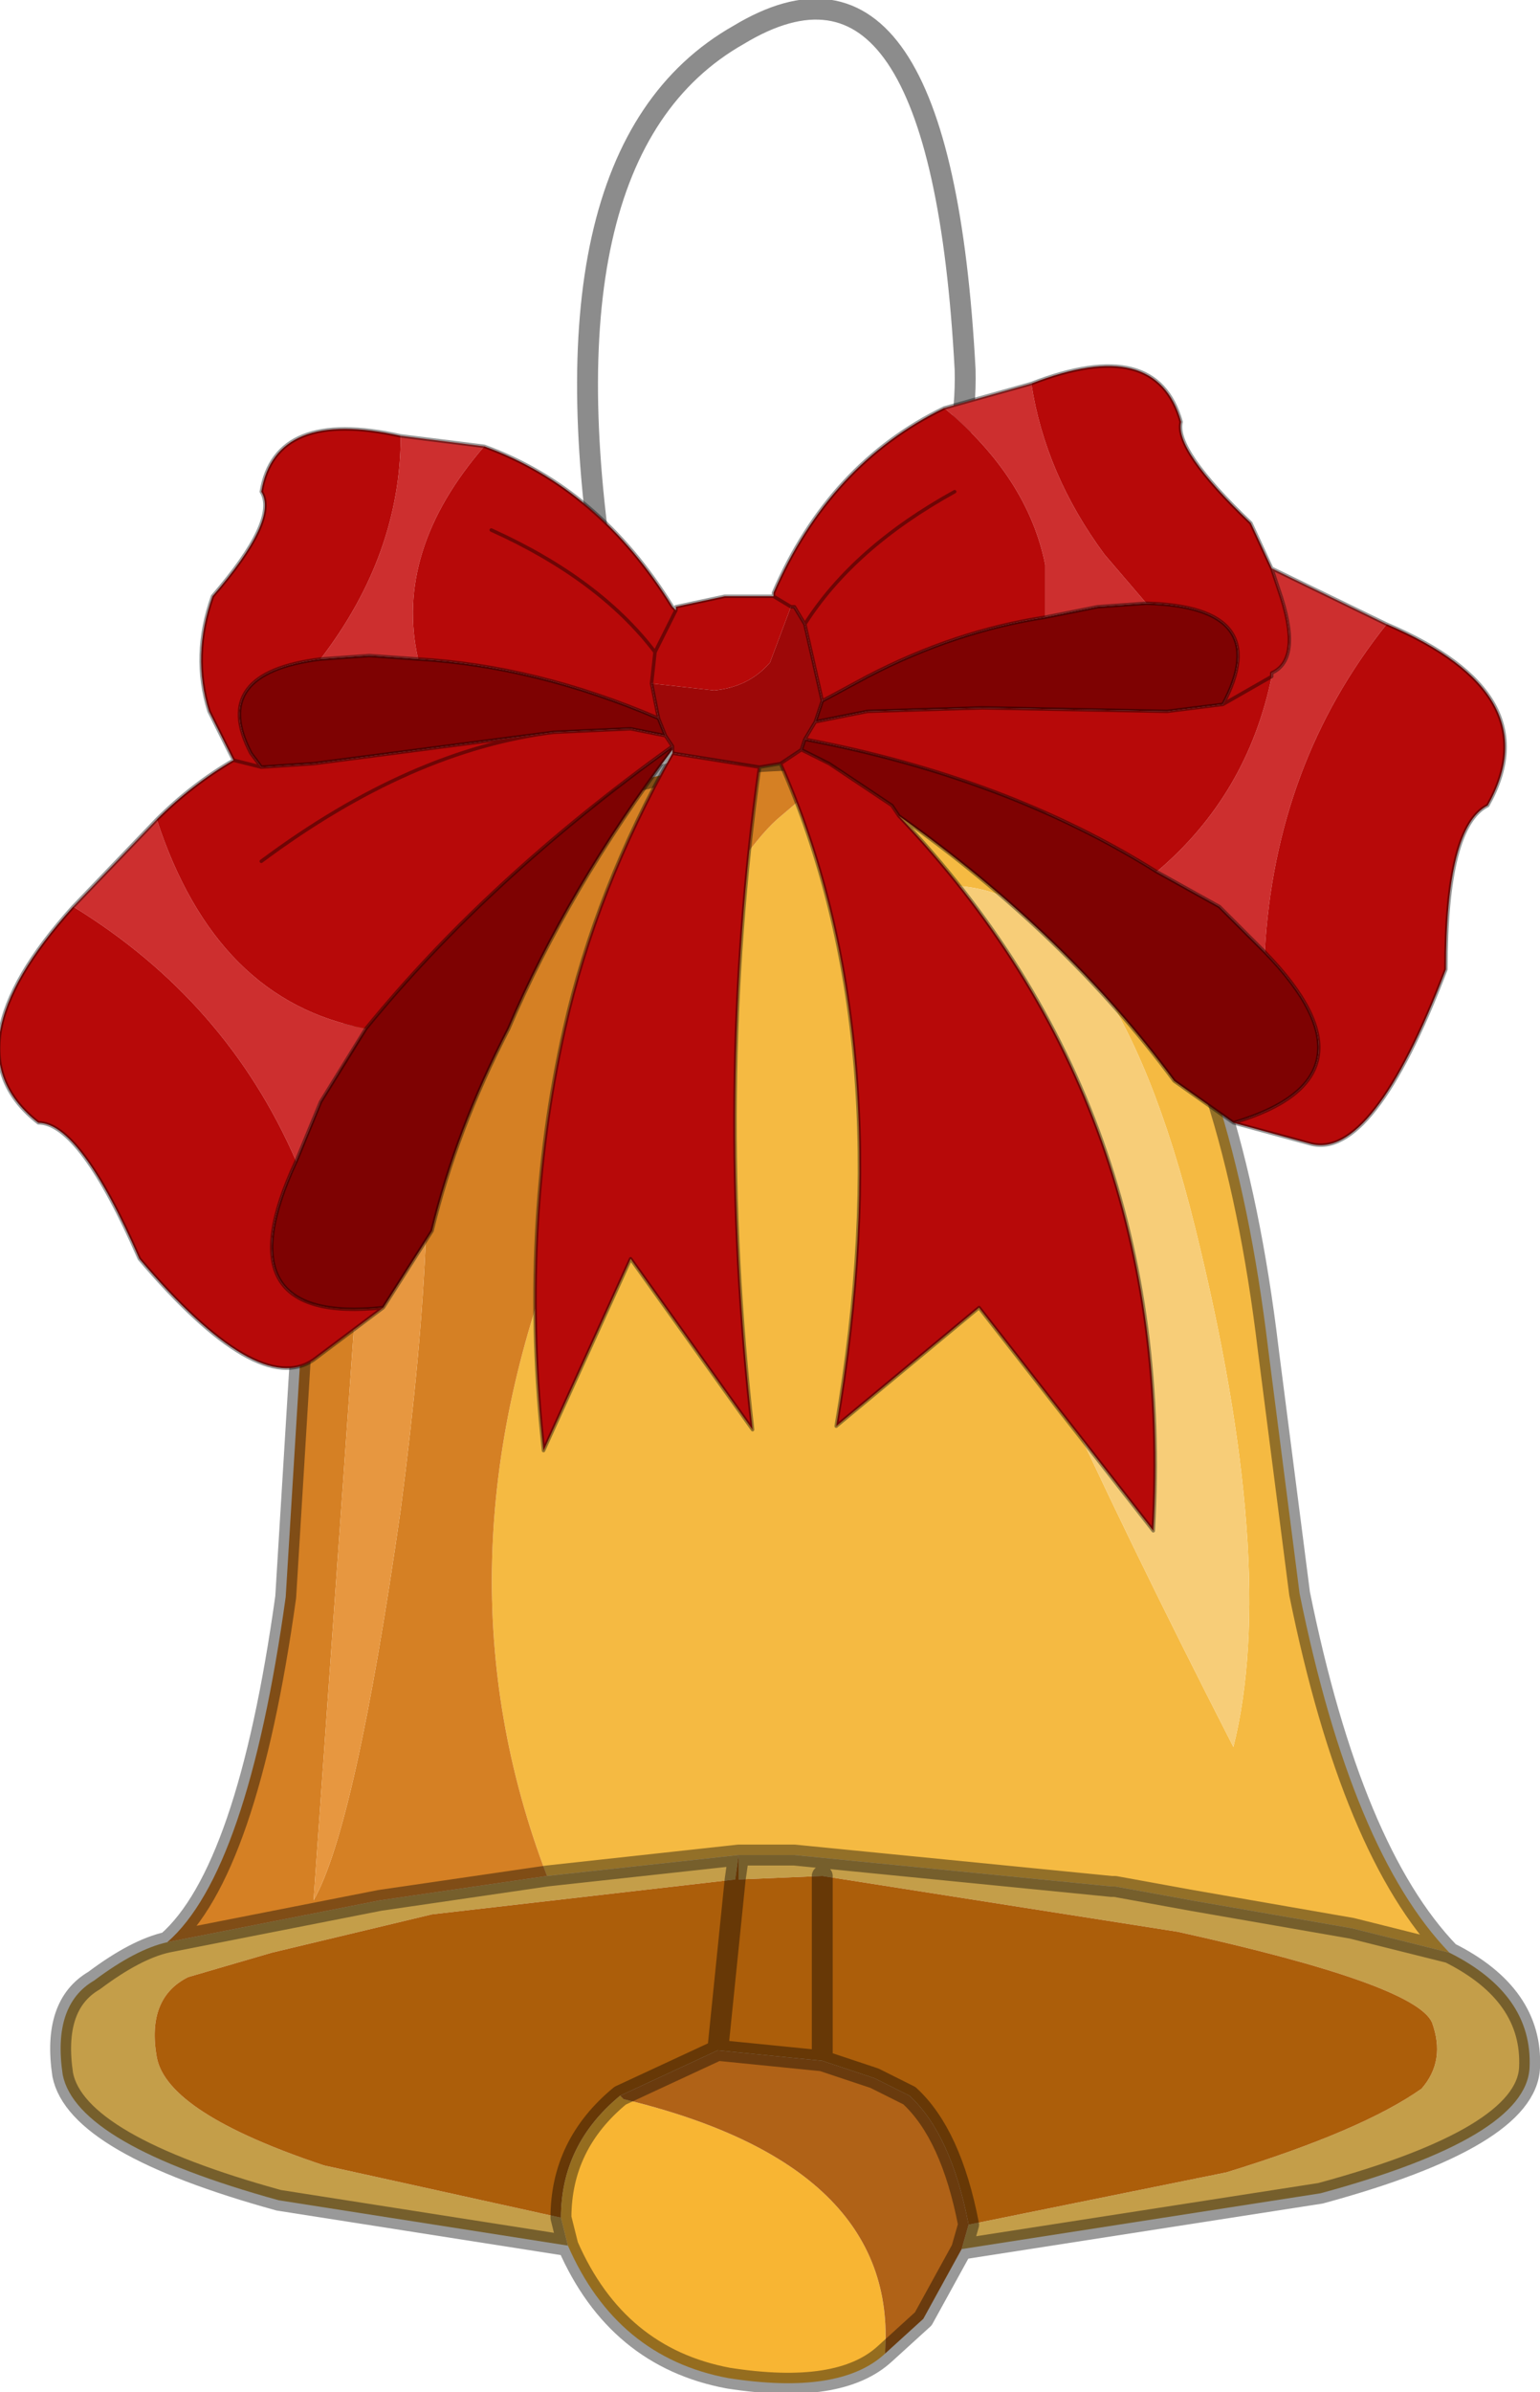 <?xml version="1.0" encoding="UTF-8" standalone="no"?>
<svg xmlns:xlink="http://www.w3.org/1999/xlink" height="34.3px" width="22.1px" xmlns="http://www.w3.org/2000/svg">
  <g transform="matrix(1.0, 0.0, 0.0, 1.0, 11.25, 0.15)">
    <use height="34.3" transform="matrix(1.0, 0.0, 0.0, 1.0, -11.25, -0.15)" width="22.1" xlink:href="#decoration207-shape0"/>
  </g>
  <defs>
    <g id="decoration207-shape0" transform="matrix(1.0, 0.0, 0.0, 1.0, 11.25, 0.15)">
      <path d="M0.9 10.75 Q5.95 10.85 6.95 19.2 L7.4 22.7 Q8.15 26.4 9.55 27.85 L8.15 27.5 5.85 27.1 4.75 26.9 4.7 26.9 0.15 26.45 -0.65 26.45 -3.4 26.75 Q-5.1 22.3 -3.15 17.45 -1.2 12.6 -0.1 11.6 L0.9 10.75 M6.45 24.9 Q7.1 22.3 5.9 17.45 4.7 12.6 2.4 12.55 0.1 12.5 6.45 24.9" fill="#f5ba42" fill-rule="evenodd" stroke="none"/>
      <path d="M-3.4 26.75 L-0.65 26.45 0.15 26.45 4.7 26.9 4.75 26.9 5.85 27.1 8.15 27.5 9.55 27.85 Q10.75 28.45 10.7 29.5 10.65 30.5 7.7 31.3 L2.55 32.1 2.65 31.75 6.35 31.0 Q8.3 30.4 9.15 29.8 9.5 29.4 9.3 28.85 9.05 28.3 5.65 27.55 L0.55 26.75 -0.65 26.8 -0.65 26.45 -0.7 26.8 -5.05 27.3 -7.35 27.85 -8.55 28.2 Q-9.15 28.5 -9.0 29.35 -8.85 30.15 -6.6 30.9 L-3.2 31.65 -3.1 32.05 -7.25 31.4 Q-10.15 30.6 -10.35 29.6 -10.5 28.6 -9.9 28.25 -9.3 27.8 -8.85 27.7 L-5.8 27.1 -3.4 26.75" fill="#c49e49" fill-rule="evenodd" stroke="none"/>
      <path d="M-0.65 26.45 L-0.65 26.8 0.55 26.75 5.65 27.55 Q9.05 28.3 9.3 28.85 9.5 29.4 9.15 29.8 8.3 30.4 6.35 31.0 L2.65 31.75 Q2.4 30.45 1.8 29.9 L1.3 29.65 0.55 29.4 -0.95 29.25 -0.7 26.8 -0.65 26.45 M-3.2 31.65 L-6.6 30.9 Q-8.85 30.15 -9.0 29.35 -9.15 28.5 -8.55 28.2 L-7.35 27.85 -5.05 27.3 -0.7 26.8 -0.95 29.25 -2.35 29.9 Q-3.2 30.6 -3.2 31.65 M0.55 26.75 L0.55 29.4 0.55 26.75" fill="#ac5e0a" fill-rule="evenodd" stroke="none"/>
      <path d="M6.45 24.9 Q0.1 12.5 2.4 12.55 4.7 12.6 5.9 17.45 7.1 22.3 6.45 24.9" fill="#f7cd78" fill-rule="evenodd" stroke="none"/>
      <path d="M0.9 10.75 L-0.1 11.6 Q-1.2 12.6 -3.15 17.45 -5.1 22.3 -3.4 26.75 L-5.8 27.1 -8.85 27.7 Q-7.7 26.7 -7.15 22.75 L-6.85 17.85 Q-6.6 15.35 -5.95 14.05 -4.15 10.6 0.9 10.75 M-6.75 27.1 Q-6.15 26.05 -5.5 21.5 -4.9 16.9 -5.25 14.95 -5.65 12.95 -6.15 18.6 L-6.75 27.1" fill="#d58024" fill-rule="evenodd" stroke="none"/>
      <path d="M1.45 33.6 Q0.8 34.2 -0.8 33.95 -2.4 33.65 -3.1 32.05 L-3.2 31.65 Q-3.2 30.6 -2.35 29.9 L-2.3 29.95 Q1.65 30.9 1.45 33.6" fill="#f8b533" fill-rule="evenodd" stroke="none"/>
      <path d="M2.55 32.1 L2.0 33.1 1.45 33.6 Q1.65 30.9 -2.3 29.95 L-2.35 29.9 -0.95 29.25 0.55 29.4 1.3 29.65 1.8 29.9 Q2.4 30.45 2.65 31.75 L2.55 32.1" fill="#b06217" fill-rule="evenodd" stroke="none"/>
      <path d="M-6.75 27.1 L-6.15 18.6 Q-5.65 12.95 -5.25 14.95 -4.9 16.9 -5.5 21.5 -6.15 26.05 -6.75 27.1" fill="#e79740" fill-rule="evenodd" stroke="none"/>
      <path d="M9.55 27.85 Q8.15 26.4 7.4 22.7 L6.95 19.2 Q5.95 10.85 0.9 10.75 M-3.4 26.75 L-0.65 26.45 0.15 26.45 4.7 26.9 4.75 26.9 5.85 27.1 8.15 27.5 9.55 27.85 Q10.75 28.45 10.7 29.5 10.65 30.5 7.7 31.3 L2.55 32.1 2.0 33.1 1.45 33.6 Q0.8 34.2 -0.8 33.95 -2.4 33.65 -3.1 32.05 L-7.25 31.4 Q-10.15 30.6 -10.35 29.6 -10.5 28.6 -9.9 28.25 -9.3 27.8 -8.85 27.7 -7.7 26.7 -7.15 22.75 L-6.85 17.85 Q-6.6 15.35 -5.95 14.05 -4.15 10.6 0.9 10.75 M2.65 31.75 L2.55 32.1 M-0.7 26.8 L-0.65 26.45 M-8.85 27.7 L-5.8 27.1 -3.4 26.75 M-2.35 29.9 Q-3.2 30.6 -3.2 31.65 L-3.1 32.05 M0.55 29.4 L1.3 29.65 1.8 29.9 Q2.4 30.45 2.65 31.75 M-0.95 29.25 L0.55 29.4 0.55 26.75 M-0.7 26.8 L-0.95 29.25 -2.35 29.9" fill="none" stroke="#000000" stroke-linecap="round" stroke-linejoin="round" stroke-opacity="0.4" stroke-width="0.3"/>
      <path d="M-2.5 8.65 Q-3.65 2.05 -0.65 0.35 2.25 -1.4 2.6 5.15 2.65 7.25 0.95 8.65" fill="none" stroke="#000000" stroke-linecap="round" stroke-linejoin="round" stroke-opacity="0.451" stroke-width="0.3"/>
      <path d="M-5.5 6.1 L-4.3 6.25 Q-5.6 7.75 -5.25 9.3 L-5.95 9.25 -6.65 9.3 Q-5.5 7.8 -5.5 6.1 M2.3 5.7 L3.55 5.35 Q3.75 6.65 4.6 7.8 L5.2 8.5 4.5 8.55 3.75 8.7 3.75 7.95 Q3.5 6.7 2.3 5.7 M7.0 8.0 L8.65 8.8 Q7.05 10.8 6.9 13.5 L6.25 12.85 5.35 12.35 Q6.65 11.25 7.0 9.55 L7.0 9.5 Q7.45 9.3 7.1 8.3 L7.0 8.0 M-10.2 12.85 L-9.0 11.6 Q-8.15 14.2 -6.0 14.6 L-6.65 15.65 -7.0 16.5 Q-8.0 14.2 -10.2 12.85" fill="#cd2f2f" fill-rule="evenodd" stroke="none"/>
      <path d="M-4.3 6.25 Q-2.65 6.85 -1.6 8.55 L-1.55 8.6 -1.55 8.55 -0.85 8.4 -0.15 8.4 -0.15 8.35 Q0.65 6.5 2.3 5.7 3.5 6.7 3.75 7.95 L3.75 8.7 Q2.45 8.9 1.2 9.55 L0.55 9.9 0.3 8.8 0.15 8.55 0.1 8.55 -0.2 9.35 Q-0.5 9.7 -1.0 9.75 L-1.9 9.65 -1.85 9.2 Q-2.65 8.15 -4.2 7.45 -2.65 8.15 -1.85 9.2 L-1.9 9.65 -1.8 10.15 Q-3.55 9.4 -5.25 9.3 -5.6 7.75 -4.3 6.25 M3.55 5.35 Q5.35 4.65 5.7 5.9 5.6 6.3 6.7 7.35 L7.0 8.0 7.1 8.3 Q7.45 9.3 7.0 9.5 L7.0 9.55 Q6.65 11.25 5.35 12.35 3.2 11.0 0.3 10.45 L0.45 10.2 1.2 10.05 2.85 10.0 5.5 10.05 6.3 9.95 Q7.05 8.55 5.2 8.5 L4.6 7.8 Q3.75 6.65 3.55 5.35 M8.65 8.8 Q11.0 9.8 10.1 11.4 9.5 11.7 9.5 13.75 8.45 16.5 7.55 16.25 L6.45 15.95 Q8.65 15.3 6.9 13.5 7.05 10.8 8.65 8.8 M1.65 11.55 Q5.65 15.75 5.3 21.8 L2.8 18.6 0.75 20.3 Q1.7 14.75 -0.05 10.8 L0.25 10.6 0.65 10.8 1.55 11.4 1.65 11.55 M-0.35 10.85 Q-1.0 15.5 -0.45 20.35 L-2.2 17.9 -3.45 20.65 Q-3.8 17.5 -3.15 14.6 -2.7 12.6 -1.6 10.65 L-0.35 10.85 M-5.75 18.6 L-6.75 19.35 Q-7.55 19.9 -9.25 17.9 -10.1 15.95 -10.7 15.95 -12.05 14.9 -10.2 12.85 -8.0 14.2 -7.0 16.5 -8.1 18.85 -5.75 18.6 M-9.0 11.6 Q-8.5 11.1 -7.9 10.75 L-8.25 10.05 Q-8.5 9.25 -8.2 8.4 -7.25 7.3 -7.5 6.9 -7.3 5.7 -5.5 6.1 -5.5 7.8 -6.65 9.3 -8.25 9.5 -7.65 10.65 L-7.5 10.85 -6.75 10.8 -3.3 10.35 -2.2 10.3 -1.7 10.4 -1.6 10.55 Q-4.25 12.45 -6.0 14.6 -8.15 14.2 -9.0 11.6 M6.3 9.95 L7.0 9.55 6.3 9.95 M-0.15 8.4 L0.1 8.55 -0.15 8.4 M2.45 6.9 Q1.0 7.7 0.3 8.8 1.0 7.7 2.45 6.9 M-1.55 8.6 L-1.85 9.2 -1.55 8.6 M-7.5 10.85 L-7.9 10.75 -7.5 10.85 M-7.5 12.2 Q-5.35 10.6 -3.3 10.35 -5.35 10.6 -7.5 12.2" fill="#b70909" fill-rule="evenodd" stroke="none"/>
      <path d="M6.45 15.95 L5.6 15.35 Q4.05 13.25 1.65 11.55 L1.55 11.4 0.65 10.8 0.25 10.6 0.3 10.45 Q3.2 11.0 5.35 12.35 L6.25 12.85 6.9 13.5 Q8.65 15.3 6.45 15.95 M-1.6 10.6 Q-3.1 12.6 -3.95 14.6 -4.7 16.05 -5.05 17.5 L-5.75 18.6 Q-8.1 18.85 -7.0 16.5 L-6.65 15.65 -6.0 14.6 Q-4.25 12.45 -1.6 10.55 L-1.6 10.6 M-6.65 9.3 L-5.95 9.25 -5.25 9.3 Q-3.55 9.4 -1.8 10.15 L-1.7 10.4 -2.2 10.3 -3.3 10.35 -6.75 10.8 -7.5 10.85 -7.65 10.65 Q-8.25 9.5 -6.65 9.3 M3.75 8.7 L4.5 8.55 5.2 8.5 Q7.05 8.55 6.3 9.95 L5.5 10.05 2.85 10.0 1.2 10.05 0.45 10.2 0.55 9.9 1.2 9.55 Q2.45 8.9 3.75 8.7" fill="#7e0202" fill-rule="evenodd" stroke="none"/>
      <path d="M-0.05 10.8 L-0.35 10.85 -1.6 10.65 -1.6 10.6 -1.6 10.55 -1.7 10.4 -1.8 10.15 -1.9 9.65 -1.0 9.75 Q-0.5 9.7 -0.2 9.35 L0.1 8.55 0.15 8.55 0.3 8.8 0.55 9.9 0.45 10.2 0.3 10.45 0.25 10.6 -0.05 10.8" fill="#9d0808" fill-rule="evenodd" stroke="none"/>
      <path d="M-5.5 6.1 L-4.3 6.25 Q-2.65 6.85 -1.6 8.55 L-1.55 8.6 -1.55 8.55 -0.85 8.4 -0.15 8.4 -0.15 8.35 Q0.65 6.5 2.3 5.7 L3.55 5.35 Q5.35 4.65 5.7 5.9 5.6 6.3 6.7 7.35 L7.0 8.0 8.65 8.8 Q11.0 9.8 10.1 11.4 9.5 11.7 9.5 13.75 8.45 16.5 7.55 16.25 L6.45 15.95 5.6 15.35 Q4.05 13.25 1.65 11.55 5.65 15.75 5.3 21.8 L2.8 18.6 0.75 20.3 Q1.7 14.75 -0.05 10.8 L-0.35 10.85 Q-1.0 15.5 -0.45 20.35 L-2.2 17.9 -3.45 20.65 Q-3.8 17.5 -3.15 14.6 -2.7 12.6 -1.6 10.65 L-1.6 10.6 Q-3.1 12.6 -3.95 14.6 -4.7 16.05 -5.05 17.5 L-5.75 18.6 -6.75 19.35 Q-7.55 19.9 -9.25 17.9 -10.1 15.95 -10.7 15.95 -12.05 14.9 -10.2 12.85 L-9.0 11.6 Q-8.5 11.1 -7.9 10.75 L-8.25 10.05 Q-8.5 9.25 -8.2 8.4 -7.25 7.3 -7.5 6.9 -7.3 5.7 -5.5 6.1 M-6.65 9.3 L-5.95 9.25 -5.25 9.3 M7.0 8.0 L7.1 8.3 Q7.45 9.3 7.0 9.5 L7.0 9.55 6.3 9.95 Q7.05 8.55 5.2 8.5 L4.5 8.55 3.75 8.7 Q2.45 8.9 1.2 9.55 L0.55 9.9 0.45 10.2 1.2 10.05 2.85 10.0 5.5 10.05 6.3 9.95 M5.35 12.35 L6.25 12.85 6.9 13.5 Q8.65 15.3 6.45 15.95 M0.1 8.55 L-0.15 8.4 M0.1 8.55 L0.15 8.55 0.3 8.8 Q1.0 7.7 2.45 6.9 M0.25 10.6 L-0.05 10.8 M0.3 10.45 L0.25 10.6 0.65 10.8 1.55 11.4 1.65 11.55 M0.45 10.2 L0.3 10.45 Q3.2 11.0 5.35 12.35 M0.3 8.8 L0.55 9.9 M-1.9 9.65 L-1.85 9.2 Q-2.65 8.15 -4.2 7.45 M-1.85 9.2 L-1.55 8.6 M-6.65 9.3 Q-8.25 9.5 -7.65 10.65 L-7.5 10.85 -6.75 10.8 -3.3 10.35 -2.2 10.3 -1.7 10.4 -1.8 10.15 Q-3.55 9.4 -5.25 9.3 M-1.6 10.55 L-1.7 10.4 M-1.6 10.6 L-1.6 10.55 Q-4.25 12.45 -6.0 14.6 L-6.65 15.65 -7.0 16.5 Q-8.1 18.85 -5.75 18.6 M-1.8 10.15 L-1.9 9.65 M-0.35 10.85 L-1.6 10.65 M-7.9 10.75 L-7.5 10.85 M-3.3 10.35 Q-5.35 10.6 -7.5 12.2" fill="none" stroke="#000000" stroke-linecap="round" stroke-linejoin="round" stroke-opacity="0.4" stroke-width="0.05"/>
    </g>
  </defs>
</svg>
